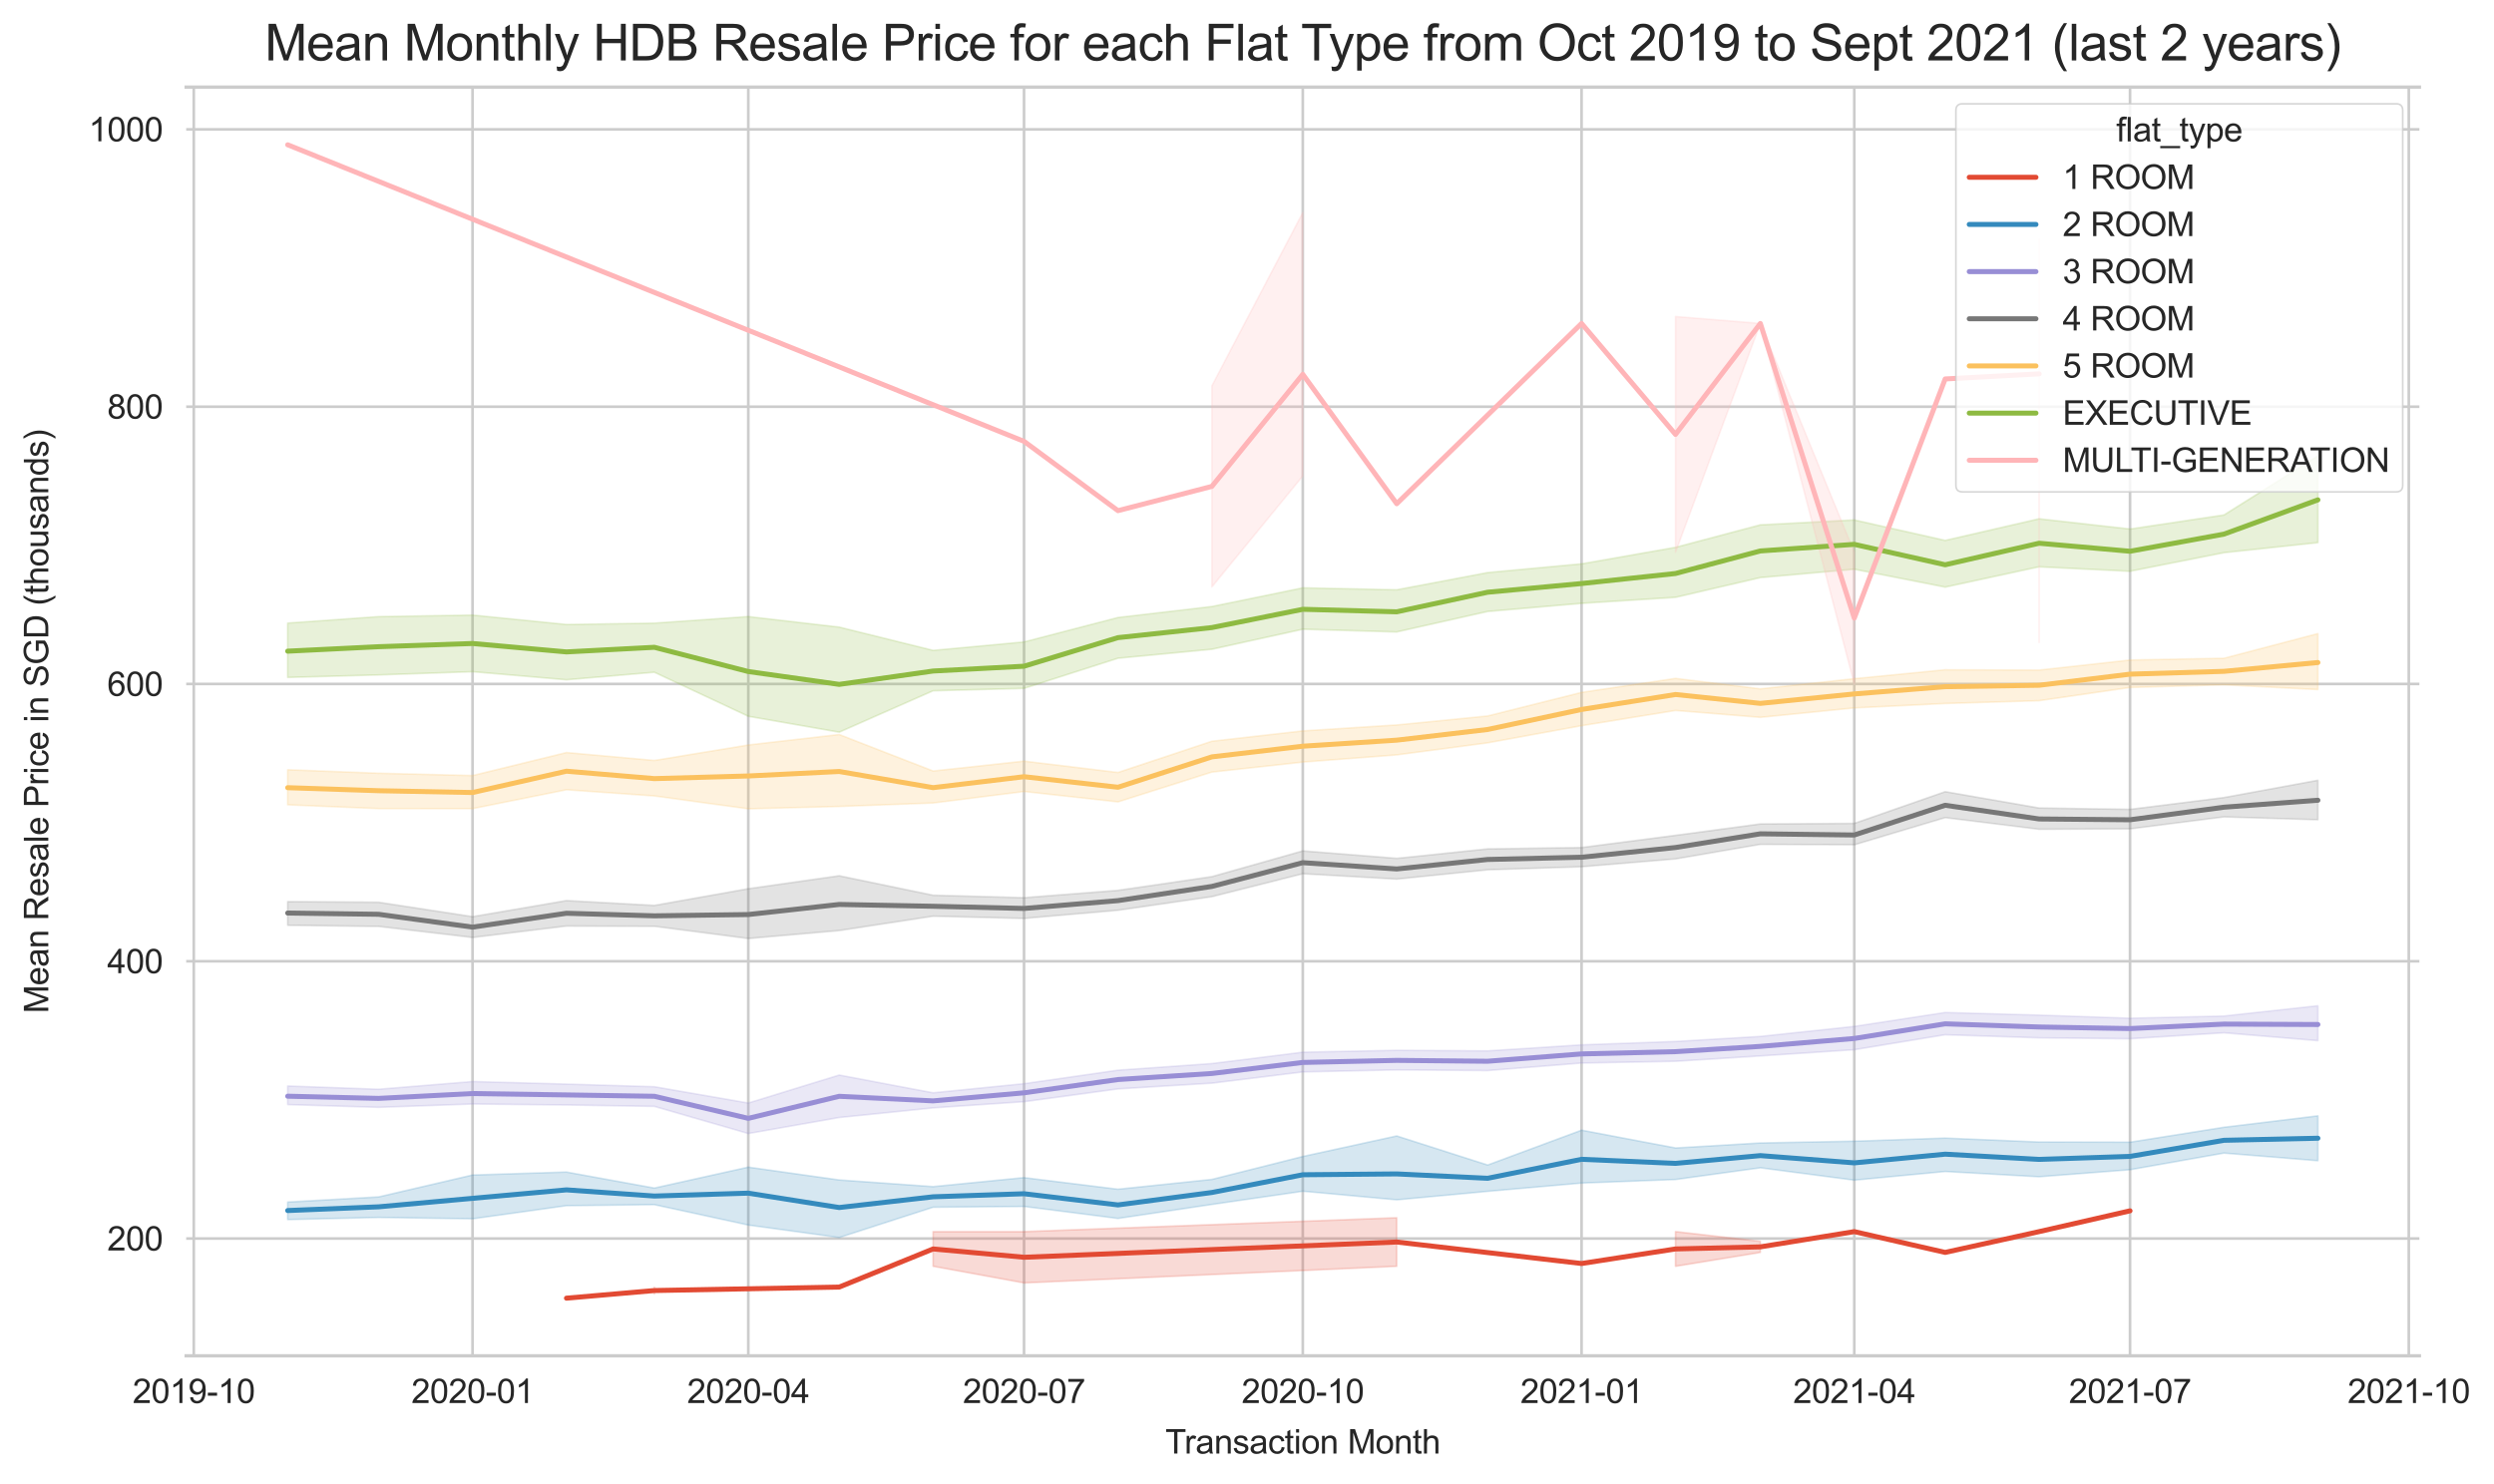 <?xml version="1.0" encoding="utf-8" standalone="no"?>
<!DOCTYPE svg PUBLIC "-//W3C//DTD SVG 1.1//EN"
  "http://www.w3.org/Graphics/SVG/1.1/DTD/svg11.dtd">
<svg height="445.14pt" version="1.1" viewBox="0 0 747.796 445.14" width="747.796pt" xmlns="http://www.w3.org/2000/svg" xmlns:xlink="http://www.w3.org/1999/xlink">
 <defs>
  <style type="text/css">*{stroke-linecap:butt;stroke-linejoin:round;}</style>
 </defs>
 <g id="figure_1">
  <g id="patch_1">
   <path d="M 0 445.14 
L 747.796 445.14 
L 747.796 0 
L 0 0 
z
" style="fill:#ffffff;"/>
  </g>
  <g id="axes_1">
   <g id="patch_2">
    <path d="M 55.828 406.649 
L 725.428 406.649 
L 725.428 26.129 
L 55.828 26.129 
z
" style="fill:#ffffff;"/>
   </g>
   <g id="matplotlib.axis_1">
    <g id="xtick_1">
     <g id="line2d_1">
      <path clip-path="url(#p81cead8839)" d="M 58.099 406.649 
L 58.099 26.129 
" style="fill:none;stroke:#cccccc;stroke-linecap:round;stroke-width:0.8;"/>
     </g>
     <g id="text_1">
      <!-- 2019-10 -->
      <g style="fill:#262626;" transform="translate(39.752 420.807)scale(0.1 -0.1)">
       <defs>
        <path d="M 3222 541 
L 3222 0 
L 194 0 
Q 188 203 259 391 
Q 375 700 629 1000 
Q 884 1300 1366 1694 
Q 2113 2306 2375 2664 
Q 2638 3022 2638 3341 
Q 2638 3675 2398 3904 
Q 2159 4134 1775 4134 
Q 1369 4134 1125 3890 
Q 881 3647 878 3216 
L 300 3275 
Q 359 3922 746 4261 
Q 1134 4600 1788 4600 
Q 2447 4600 2831 4234 
Q 3216 3869 3216 3328 
Q 3216 3053 3103 2787 
Q 2991 2522 2730 2228 
Q 2469 1934 1863 1422 
Q 1356 997 1212 845 
Q 1069 694 975 541 
L 3222 541 
z
" id="ArialMT-32" transform="scale(0.016)"/>
        <path d="M 266 2259 
Q 266 3072 433 3567 
Q 600 4063 929 4331 
Q 1259 4600 1759 4600 
Q 2128 4600 2406 4451 
Q 2684 4303 2865 4023 
Q 3047 3744 3150 3342 
Q 3253 2941 3253 2259 
Q 3253 1453 3087 958 
Q 2922 463 2592 192 
Q 2263 -78 1759 -78 
Q 1097 -78 719 397 
Q 266 969 266 2259 
z
M 844 2259 
Q 844 1131 1108 757 
Q 1372 384 1759 384 
Q 2147 384 2411 759 
Q 2675 1134 2675 2259 
Q 2675 3391 2411 3762 
Q 2147 4134 1753 4134 
Q 1366 4134 1134 3806 
Q 844 3388 844 2259 
z
" id="ArialMT-30" transform="scale(0.016)"/>
        <path d="M 2384 0 
L 1822 0 
L 1822 3584 
Q 1619 3391 1289 3197 
Q 959 3003 697 2906 
L 697 3450 
Q 1169 3672 1522 3987 
Q 1875 4303 2022 4600 
L 2384 4600 
L 2384 0 
z
" id="ArialMT-31" transform="scale(0.016)"/>
        <path d="M 350 1059 
L 891 1109 
Q 959 728 1153 556 
Q 1347 384 1650 384 
Q 1909 384 2104 503 
Q 2300 622 2425 820 
Q 2550 1019 2634 1356 
Q 2719 1694 2719 2044 
Q 2719 2081 2716 2156 
Q 2547 1888 2255 1720 
Q 1963 1553 1622 1553 
Q 1053 1553 659 1965 
Q 266 2378 266 3053 
Q 266 3750 677 4175 
Q 1088 4600 1706 4600 
Q 2153 4600 2523 4359 
Q 2894 4119 3086 3673 
Q 3278 3228 3278 2384 
Q 3278 1506 3087 986 
Q 2897 466 2520 194 
Q 2144 -78 1638 -78 
Q 1100 -78 759 220 
Q 419 519 350 1059 
z
M 2653 3081 
Q 2653 3566 2395 3850 
Q 2138 4134 1775 4134 
Q 1400 4134 1122 3828 
Q 844 3522 844 3034 
Q 844 2597 1108 2323 
Q 1372 2050 1759 2050 
Q 2150 2050 2401 2323 
Q 2653 2597 2653 3081 
z
" id="ArialMT-39" transform="scale(0.016)"/>
        <path d="M 203 1375 
L 203 1941 
L 1931 1941 
L 1931 1375 
L 203 1375 
z
" id="ArialMT-2d" transform="scale(0.016)"/>
       </defs>
       <use xlink:href="#ArialMT-32"/>
       <use x="55.615" xlink:href="#ArialMT-30"/>
       <use x="111.23" xlink:href="#ArialMT-31"/>
       <use x="166.846" xlink:href="#ArialMT-39"/>
       <use x="222.461" xlink:href="#ArialMT-2d"/>
       <use x="255.762" xlink:href="#ArialMT-31"/>
       <use x="311.377" xlink:href="#ArialMT-30"/>
      </g>
     </g>
    </g>
    <g id="xtick_2">
     <g id="line2d_2">
      <path clip-path="url(#p81cead8839)" d="M 141.686 406.649 
L 141.686 26.129 
" style="fill:none;stroke:#cccccc;stroke-linecap:round;stroke-width:0.8;"/>
     </g>
     <g id="text_2">
      <!-- 2020-01 -->
      <g style="fill:#262626;" transform="translate(123.338 420.807)scale(0.1 -0.1)">
       <use xlink:href="#ArialMT-32"/>
       <use x="55.615" xlink:href="#ArialMT-30"/>
       <use x="111.23" xlink:href="#ArialMT-32"/>
       <use x="166.846" xlink:href="#ArialMT-30"/>
       <use x="222.461" xlink:href="#ArialMT-2d"/>
       <use x="255.762" xlink:href="#ArialMT-30"/>
       <use x="311.377" xlink:href="#ArialMT-31"/>
      </g>
     </g>
    </g>
    <g id="xtick_3">
     <g id="line2d_3">
      <path clip-path="url(#p81cead8839)" d="M 224.364 406.649 
L 224.364 26.129 
" style="fill:none;stroke:#cccccc;stroke-linecap:round;stroke-width:0.8;"/>
     </g>
     <g id="text_3">
      <!-- 2020-04 -->
      <g style="fill:#262626;" transform="translate(206.016 420.807)scale(0.1 -0.1)">
       <defs>
        <path d="M 2069 0 
L 2069 1097 
L 81 1097 
L 81 1613 
L 2172 4581 
L 2631 4581 
L 2631 1613 
L 3250 1613 
L 3250 1097 
L 2631 1097 
L 2631 0 
L 2069 0 
z
M 2069 1613 
L 2069 3678 
L 634 1613 
L 2069 1613 
z
" id="ArialMT-34" transform="scale(0.016)"/>
       </defs>
       <use xlink:href="#ArialMT-32"/>
       <use x="55.615" xlink:href="#ArialMT-30"/>
       <use x="111.23" xlink:href="#ArialMT-32"/>
       <use x="166.846" xlink:href="#ArialMT-30"/>
       <use x="222.461" xlink:href="#ArialMT-2d"/>
       <use x="255.762" xlink:href="#ArialMT-30"/>
       <use x="311.377" xlink:href="#ArialMT-34"/>
      </g>
     </g>
    </g>
    <g id="xtick_4">
     <g id="line2d_4">
      <path clip-path="url(#p81cead8839)" d="M 307.042 406.649 
L 307.042 26.129 
" style="fill:none;stroke:#cccccc;stroke-linecap:round;stroke-width:0.8;"/>
     </g>
     <g id="text_4">
      <!-- 2020-07 -->
      <g style="fill:#262626;" transform="translate(288.694 420.807)scale(0.1 -0.1)">
       <defs>
        <path d="M 303 3981 
L 303 4522 
L 3269 4522 
L 3269 4084 
Q 2831 3619 2401 2847 
Q 1972 2075 1738 1259 
Q 1569 684 1522 0 
L 944 0 
Q 953 541 1156 1306 
Q 1359 2072 1739 2783 
Q 2119 3494 2547 3981 
L 303 3981 
z
" id="ArialMT-37" transform="scale(0.016)"/>
       </defs>
       <use xlink:href="#ArialMT-32"/>
       <use x="55.615" xlink:href="#ArialMT-30"/>
       <use x="111.23" xlink:href="#ArialMT-32"/>
       <use x="166.846" xlink:href="#ArialMT-30"/>
       <use x="222.461" xlink:href="#ArialMT-2d"/>
       <use x="255.762" xlink:href="#ArialMT-30"/>
       <use x="311.377" xlink:href="#ArialMT-37"/>
      </g>
     </g>
    </g>
    <g id="xtick_5">
     <g id="line2d_5">
      <path clip-path="url(#p81cead8839)" d="M 390.628 406.649 
L 390.628 26.129 
" style="fill:none;stroke:#cccccc;stroke-linecap:round;stroke-width:0.8;"/>
     </g>
     <g id="text_5">
      <!-- 2020-10 -->
      <g style="fill:#262626;" transform="translate(372.28 420.807)scale(0.1 -0.1)">
       <use xlink:href="#ArialMT-32"/>
       <use x="55.615" xlink:href="#ArialMT-30"/>
       <use x="111.23" xlink:href="#ArialMT-32"/>
       <use x="166.846" xlink:href="#ArialMT-30"/>
       <use x="222.461" xlink:href="#ArialMT-2d"/>
       <use x="255.762" xlink:href="#ArialMT-31"/>
       <use x="311.377" xlink:href="#ArialMT-30"/>
      </g>
     </g>
    </g>
    <g id="xtick_6">
     <g id="line2d_6">
      <path clip-path="url(#p81cead8839)" d="M 474.215 406.649 
L 474.215 26.129 
" style="fill:none;stroke:#cccccc;stroke-linecap:round;stroke-width:0.8;"/>
     </g>
     <g id="text_6">
      <!-- 2021-01 -->
      <g style="fill:#262626;" transform="translate(455.867 420.807)scale(0.1 -0.1)">
       <use xlink:href="#ArialMT-32"/>
       <use x="55.615" xlink:href="#ArialMT-30"/>
       <use x="111.23" xlink:href="#ArialMT-32"/>
       <use x="166.846" xlink:href="#ArialMT-31"/>
       <use x="222.461" xlink:href="#ArialMT-2d"/>
       <use x="255.762" xlink:href="#ArialMT-30"/>
       <use x="311.377" xlink:href="#ArialMT-31"/>
      </g>
     </g>
    </g>
    <g id="xtick_7">
     <g id="line2d_7">
      <path clip-path="url(#p81cead8839)" d="M 555.984 406.649 
L 555.984 26.129 
" style="fill:none;stroke:#cccccc;stroke-linecap:round;stroke-width:0.8;"/>
     </g>
     <g id="text_7">
      <!-- 2021-04 -->
      <g style="fill:#262626;" transform="translate(537.636 420.807)scale(0.1 -0.1)">
       <use xlink:href="#ArialMT-32"/>
       <use x="55.615" xlink:href="#ArialMT-30"/>
       <use x="111.23" xlink:href="#ArialMT-32"/>
       <use x="166.846" xlink:href="#ArialMT-31"/>
       <use x="222.461" xlink:href="#ArialMT-2d"/>
       <use x="255.762" xlink:href="#ArialMT-30"/>
       <use x="311.377" xlink:href="#ArialMT-34"/>
      </g>
     </g>
    </g>
    <g id="xtick_8">
     <g id="line2d_8">
      <path clip-path="url(#p81cead8839)" d="M 638.662 406.649 
L 638.662 26.129 
" style="fill:none;stroke:#cccccc;stroke-linecap:round;stroke-width:0.8;"/>
     </g>
     <g id="text_8">
      <!-- 2021-07 -->
      <g style="fill:#262626;" transform="translate(620.314 420.807)scale(0.1 -0.1)">
       <use xlink:href="#ArialMT-32"/>
       <use x="55.615" xlink:href="#ArialMT-30"/>
       <use x="111.23" xlink:href="#ArialMT-32"/>
       <use x="166.846" xlink:href="#ArialMT-31"/>
       <use x="222.461" xlink:href="#ArialMT-2d"/>
       <use x="255.762" xlink:href="#ArialMT-30"/>
       <use x="311.377" xlink:href="#ArialMT-37"/>
      </g>
     </g>
    </g>
    <g id="xtick_9">
     <g id="line2d_9">
      <path clip-path="url(#p81cead8839)" d="M 722.248 406.649 
L 722.248 26.129 
" style="fill:none;stroke:#cccccc;stroke-linecap:round;stroke-width:0.8;"/>
     </g>
     <g id="text_9">
      <!-- 2021-10 -->
      <g style="fill:#262626;" transform="translate(703.901 420.807)scale(0.1 -0.1)">
       <use xlink:href="#ArialMT-32"/>
       <use x="55.615" xlink:href="#ArialMT-30"/>
       <use x="111.23" xlink:href="#ArialMT-32"/>
       <use x="166.846" xlink:href="#ArialMT-31"/>
       <use x="222.461" xlink:href="#ArialMT-2d"/>
       <use x="255.762" xlink:href="#ArialMT-31"/>
       <use x="311.377" xlink:href="#ArialMT-30"/>
      </g>
     </g>
    </g>
    <g id="text_10">
     <!-- Transaction Month -->
     <g style="fill:#262626;" transform="translate(349.41 435.952)scale(0.1 -0.1)">
      <defs>
       <path d="M 1659 0 
L 1659 4041 
L 150 4041 
L 150 4581 
L 3781 4581 
L 3781 4041 
L 2266 4041 
L 2266 0 
L 1659 0 
z
" id="ArialMT-54" transform="scale(0.016)"/>
       <path d="M 416 0 
L 416 3319 
L 922 3319 
L 922 2816 
Q 1116 3169 1280 3281 
Q 1444 3394 1641 3394 
Q 1925 3394 2219 3213 
L 2025 2691 
Q 1819 2813 1613 2813 
Q 1428 2813 1281 2702 
Q 1134 2591 1072 2394 
Q 978 2094 978 1738 
L 978 0 
L 416 0 
z
" id="ArialMT-72" transform="scale(0.016)"/>
       <path d="M 2588 409 
Q 2275 144 1986 34 
Q 1697 -75 1366 -75 
Q 819 -75 525 192 
Q 231 459 231 875 
Q 231 1119 342 1320 
Q 453 1522 633 1644 
Q 813 1766 1038 1828 
Q 1203 1872 1538 1913 
Q 2219 1994 2541 2106 
Q 2544 2222 2544 2253 
Q 2544 2597 2384 2738 
Q 2169 2928 1744 2928 
Q 1347 2928 1158 2789 
Q 969 2650 878 2297 
L 328 2372 
Q 403 2725 575 2942 
Q 747 3159 1072 3276 
Q 1397 3394 1825 3394 
Q 2250 3394 2515 3294 
Q 2781 3194 2906 3042 
Q 3031 2891 3081 2659 
Q 3109 2516 3109 2141 
L 3109 1391 
Q 3109 606 3145 398 
Q 3181 191 3288 0 
L 2700 0 
Q 2613 175 2588 409 
z
M 2541 1666 
Q 2234 1541 1622 1453 
Q 1275 1403 1131 1340 
Q 988 1278 909 1158 
Q 831 1038 831 891 
Q 831 666 1001 516 
Q 1172 366 1500 366 
Q 1825 366 2078 508 
Q 2331 650 2450 897 
Q 2541 1088 2541 1459 
L 2541 1666 
z
" id="ArialMT-61" transform="scale(0.016)"/>
       <path d="M 422 0 
L 422 3319 
L 928 3319 
L 928 2847 
Q 1294 3394 1984 3394 
Q 2284 3394 2536 3286 
Q 2788 3178 2913 3003 
Q 3038 2828 3088 2588 
Q 3119 2431 3119 2041 
L 3119 0 
L 2556 0 
L 2556 2019 
Q 2556 2363 2490 2533 
Q 2425 2703 2258 2804 
Q 2091 2906 1866 2906 
Q 1506 2906 1245 2678 
Q 984 2450 984 1813 
L 984 0 
L 422 0 
z
" id="ArialMT-6e" transform="scale(0.016)"/>
       <path d="M 197 991 
L 753 1078 
Q 800 744 1014 566 
Q 1228 388 1613 388 
Q 2000 388 2187 545 
Q 2375 703 2375 916 
Q 2375 1106 2209 1216 
Q 2094 1291 1634 1406 
Q 1016 1563 777 1677 
Q 538 1791 414 1992 
Q 291 2194 291 2438 
Q 291 2659 392 2848 
Q 494 3038 669 3163 
Q 800 3259 1026 3326 
Q 1253 3394 1513 3394 
Q 1903 3394 2198 3281 
Q 2494 3169 2634 2976 
Q 2775 2784 2828 2463 
L 2278 2388 
Q 2241 2644 2061 2787 
Q 1881 2931 1553 2931 
Q 1166 2931 1000 2803 
Q 834 2675 834 2503 
Q 834 2394 903 2306 
Q 972 2216 1119 2156 
Q 1203 2125 1616 2013 
Q 2213 1853 2448 1751 
Q 2684 1650 2818 1456 
Q 2953 1263 2953 975 
Q 2953 694 2789 445 
Q 2625 197 2315 61 
Q 2006 -75 1616 -75 
Q 969 -75 630 194 
Q 291 463 197 991 
z
" id="ArialMT-73" transform="scale(0.016)"/>
       <path d="M 2588 1216 
L 3141 1144 
Q 3050 572 2676 248 
Q 2303 -75 1759 -75 
Q 1078 -75 664 370 
Q 250 816 250 1647 
Q 250 2184 428 2587 
Q 606 2991 970 3192 
Q 1334 3394 1763 3394 
Q 2303 3394 2647 3120 
Q 2991 2847 3088 2344 
L 2541 2259 
Q 2463 2594 2264 2762 
Q 2066 2931 1784 2931 
Q 1359 2931 1093 2626 
Q 828 2322 828 1663 
Q 828 994 1084 691 
Q 1341 388 1753 388 
Q 2084 388 2306 591 
Q 2528 794 2588 1216 
z
" id="ArialMT-63" transform="scale(0.016)"/>
       <path d="M 1650 503 
L 1731 6 
Q 1494 -44 1306 -44 
Q 1000 -44 831 53 
Q 663 150 594 308 
Q 525 466 525 972 
L 525 2881 
L 113 2881 
L 113 3319 
L 525 3319 
L 525 4141 
L 1084 4478 
L 1084 3319 
L 1650 3319 
L 1650 2881 
L 1084 2881 
L 1084 941 
Q 1084 700 1114 631 
Q 1144 563 1211 522 
Q 1278 481 1403 481 
Q 1497 481 1650 503 
z
" id="ArialMT-74" transform="scale(0.016)"/>
       <path d="M 425 3934 
L 425 4581 
L 988 4581 
L 988 3934 
L 425 3934 
z
M 425 0 
L 425 3319 
L 988 3319 
L 988 0 
L 425 0 
z
" id="ArialMT-69" transform="scale(0.016)"/>
       <path d="M 213 1659 
Q 213 2581 725 3025 
Q 1153 3394 1769 3394 
Q 2453 3394 2887 2945 
Q 3322 2497 3322 1706 
Q 3322 1066 3130 698 
Q 2938 331 2570 128 
Q 2203 -75 1769 -75 
Q 1072 -75 642 372 
Q 213 819 213 1659 
z
M 791 1659 
Q 791 1022 1069 705 
Q 1347 388 1769 388 
Q 2188 388 2466 706 
Q 2744 1025 2744 1678 
Q 2744 2294 2464 2611 
Q 2184 2928 1769 2928 
Q 1347 2928 1069 2612 
Q 791 2297 791 1659 
z
" id="ArialMT-6f" transform="scale(0.016)"/>
       <path id="ArialMT-20" transform="scale(0.016)"/>
       <path d="M 475 0 
L 475 4581 
L 1388 4581 
L 2472 1338 
Q 2622 884 2691 659 
Q 2769 909 2934 1394 
L 4031 4581 
L 4847 4581 
L 4847 0 
L 4263 0 
L 4263 3834 
L 2931 0 
L 2384 0 
L 1059 3900 
L 1059 0 
L 475 0 
z
" id="ArialMT-4d" transform="scale(0.016)"/>
       <path d="M 422 0 
L 422 4581 
L 984 4581 
L 984 2938 
Q 1378 3394 1978 3394 
Q 2347 3394 2619 3248 
Q 2891 3103 3008 2847 
Q 3125 2591 3125 2103 
L 3125 0 
L 2563 0 
L 2563 2103 
Q 2563 2525 2380 2717 
Q 2197 2909 1863 2909 
Q 1613 2909 1392 2779 
Q 1172 2650 1078 2428 
Q 984 2206 984 1816 
L 984 0 
L 422 0 
z
" id="ArialMT-68" transform="scale(0.016)"/>
      </defs>
      <use xlink:href="#ArialMT-54"/>
      <use x="57.334" xlink:href="#ArialMT-72"/>
      <use x="90.635" xlink:href="#ArialMT-61"/>
      <use x="146.25" xlink:href="#ArialMT-6e"/>
      <use x="201.865" xlink:href="#ArialMT-73"/>
      <use x="251.865" xlink:href="#ArialMT-61"/>
      <use x="307.48" xlink:href="#ArialMT-63"/>
      <use x="357.48" xlink:href="#ArialMT-74"/>
      <use x="385.264" xlink:href="#ArialMT-69"/>
      <use x="407.48" xlink:href="#ArialMT-6f"/>
      <use x="463.096" xlink:href="#ArialMT-6e"/>
      <use x="518.711" xlink:href="#ArialMT-20"/>
      <use x="546.494" xlink:href="#ArialMT-4d"/>
      <use x="629.795" xlink:href="#ArialMT-6f"/>
      <use x="685.41" xlink:href="#ArialMT-6e"/>
      <use x="741.025" xlink:href="#ArialMT-74"/>
      <use x="768.809" xlink:href="#ArialMT-68"/>
     </g>
    </g>
   </g>
   <g id="matplotlib.axis_2">
    <g id="ytick_1">
     <g id="line2d_10">
      <path clip-path="url(#p81cead8839)" d="M 55.828 371.472 
L 725.428 371.472 
" style="fill:none;stroke:#cccccc;stroke-linecap:round;stroke-width:0.8;"/>
     </g>
     <g id="text_11">
      <!-- 200 -->
      <g style="fill:#262626;" transform="translate(32.145 375.051)scale(0.1 -0.1)">
       <use xlink:href="#ArialMT-32"/>
       <use x="55.615" xlink:href="#ArialMT-30"/>
       <use x="111.23" xlink:href="#ArialMT-30"/>
      </g>
     </g>
    </g>
    <g id="ytick_2">
     <g id="line2d_11">
      <path clip-path="url(#p81cead8839)" d="M 55.828 288.305 
L 725.428 288.305 
" style="fill:none;stroke:#cccccc;stroke-linecap:round;stroke-width:0.8;"/>
     </g>
     <g id="text_12">
      <!-- 400 -->
      <g style="fill:#262626;" transform="translate(32.145 291.884)scale(0.1 -0.1)">
       <use xlink:href="#ArialMT-34"/>
       <use x="55.615" xlink:href="#ArialMT-30"/>
       <use x="111.23" xlink:href="#ArialMT-30"/>
      </g>
     </g>
    </g>
    <g id="ytick_3">
     <g id="line2d_12">
      <path clip-path="url(#p81cead8839)" d="M 55.828 205.138 
L 725.428 205.138 
" style="fill:none;stroke:#cccccc;stroke-linecap:round;stroke-width:0.8;"/>
     </g>
     <g id="text_13">
      <!-- 600 -->
      <g style="fill:#262626;" transform="translate(32.145 208.717)scale(0.1 -0.1)">
       <defs>
        <path d="M 3184 3459 
L 2625 3416 
Q 2550 3747 2413 3897 
Q 2184 4138 1850 4138 
Q 1581 4138 1378 3988 
Q 1113 3794 959 3422 
Q 806 3050 800 2363 
Q 1003 2672 1297 2822 
Q 1591 2972 1913 2972 
Q 2475 2972 2870 2558 
Q 3266 2144 3266 1488 
Q 3266 1056 3080 686 
Q 2894 316 2569 119 
Q 2244 -78 1831 -78 
Q 1128 -78 684 439 
Q 241 956 241 2144 
Q 241 3472 731 4075 
Q 1159 4600 1884 4600 
Q 2425 4600 2770 4297 
Q 3116 3994 3184 3459 
z
M 888 1484 
Q 888 1194 1011 928 
Q 1134 663 1356 523 
Q 1578 384 1822 384 
Q 2178 384 2434 671 
Q 2691 959 2691 1453 
Q 2691 1928 2437 2201 
Q 2184 2475 1800 2475 
Q 1419 2475 1153 2201 
Q 888 1928 888 1484 
z
" id="ArialMT-36" transform="scale(0.016)"/>
       </defs>
       <use xlink:href="#ArialMT-36"/>
       <use x="55.615" xlink:href="#ArialMT-30"/>
       <use x="111.23" xlink:href="#ArialMT-30"/>
      </g>
     </g>
    </g>
    <g id="ytick_4">
     <g id="line2d_13">
      <path clip-path="url(#p81cead8839)" d="M 55.828 121.971 
L 725.428 121.971 
" style="fill:none;stroke:#cccccc;stroke-linecap:round;stroke-width:0.8;"/>
     </g>
     <g id="text_14">
      <!-- 800 -->
      <g style="fill:#262626;" transform="translate(32.145 125.55)scale(0.1 -0.1)">
       <defs>
        <path d="M 1131 2484 
Q 781 2613 612 2850 
Q 444 3088 444 3419 
Q 444 3919 803 4259 
Q 1163 4600 1759 4600 
Q 2359 4600 2725 4251 
Q 3091 3903 3091 3403 
Q 3091 3084 2923 2848 
Q 2756 2613 2416 2484 
Q 2838 2347 3058 2040 
Q 3278 1734 3278 1309 
Q 3278 722 2862 322 
Q 2447 -78 1769 -78 
Q 1091 -78 675 323 
Q 259 725 259 1325 
Q 259 1772 486 2073 
Q 713 2375 1131 2484 
z
M 1019 3438 
Q 1019 3113 1228 2906 
Q 1438 2700 1772 2700 
Q 2097 2700 2305 2904 
Q 2513 3109 2513 3406 
Q 2513 3716 2298 3927 
Q 2084 4138 1766 4138 
Q 1444 4138 1231 3931 
Q 1019 3725 1019 3438 
z
M 838 1322 
Q 838 1081 952 856 
Q 1066 631 1291 507 
Q 1516 384 1775 384 
Q 2178 384 2440 643 
Q 2703 903 2703 1303 
Q 2703 1709 2433 1975 
Q 2163 2241 1756 2241 
Q 1359 2241 1098 1978 
Q 838 1716 838 1322 
z
" id="ArialMT-38" transform="scale(0.016)"/>
       </defs>
       <use xlink:href="#ArialMT-38"/>
       <use x="55.615" xlink:href="#ArialMT-30"/>
       <use x="111.23" xlink:href="#ArialMT-30"/>
      </g>
     </g>
    </g>
    <g id="ytick_5">
     <g id="line2d_14">
      <path clip-path="url(#p81cead8839)" d="M 55.828 38.805 
L 725.428 38.805 
" style="fill:none;stroke:#cccccc;stroke-linecap:round;stroke-width:0.8;"/>
     </g>
     <g id="text_15">
      <!-- 1000 -->
      <g style="fill:#262626;" transform="translate(26.584 42.383)scale(0.1 -0.1)">
       <use xlink:href="#ArialMT-31"/>
       <use x="55.615" xlink:href="#ArialMT-30"/>
       <use x="111.23" xlink:href="#ArialMT-30"/>
       <use x="166.846" xlink:href="#ArialMT-30"/>
      </g>
     </g>
    </g>
    <g id="text_16">
     <!-- Mean Resale Price in SGD (thousands) -->
     <g style="fill:#262626;" transform="translate(14.48 303.923)rotate(-90)scale(0.1 -0.1)">
      <defs>
       <path d="M 2694 1069 
L 3275 997 
Q 3138 488 2766 206 
Q 2394 -75 1816 -75 
Q 1088 -75 661 373 
Q 234 822 234 1631 
Q 234 2469 665 2931 
Q 1097 3394 1784 3394 
Q 2450 3394 2872 2941 
Q 3294 2488 3294 1666 
Q 3294 1616 3291 1516 
L 816 1516 
Q 847 969 1125 678 
Q 1403 388 1819 388 
Q 2128 388 2347 550 
Q 2566 713 2694 1069 
z
M 847 1978 
L 2700 1978 
Q 2663 2397 2488 2606 
Q 2219 2931 1791 2931 
Q 1403 2931 1139 2672 
Q 875 2413 847 1978 
z
" id="ArialMT-65" transform="scale(0.016)"/>
       <path d="M 503 0 
L 503 4581 
L 2534 4581 
Q 3147 4581 3465 4457 
Q 3784 4334 3975 4021 
Q 4166 3709 4166 3331 
Q 4166 2844 3850 2509 
Q 3534 2175 2875 2084 
Q 3116 1969 3241 1856 
Q 3506 1613 3744 1247 
L 4541 0 
L 3778 0 
L 3172 953 
Q 2906 1366 2734 1584 
Q 2563 1803 2427 1890 
Q 2291 1978 2150 2013 
Q 2047 2034 1813 2034 
L 1109 2034 
L 1109 0 
L 503 0 
z
M 1109 2559 
L 2413 2559 
Q 2828 2559 3062 2645 
Q 3297 2731 3419 2920 
Q 3541 3109 3541 3331 
Q 3541 3656 3305 3865 
Q 3069 4075 2559 4075 
L 1109 4075 
L 1109 2559 
z
" id="ArialMT-52" transform="scale(0.016)"/>
       <path d="M 409 0 
L 409 4581 
L 972 4581 
L 972 0 
L 409 0 
z
" id="ArialMT-6c" transform="scale(0.016)"/>
       <path d="M 494 0 
L 494 4581 
L 2222 4581 
Q 2678 4581 2919 4538 
Q 3256 4481 3484 4323 
Q 3713 4166 3852 3881 
Q 3991 3597 3991 3256 
Q 3991 2672 3619 2267 
Q 3247 1863 2275 1863 
L 1100 1863 
L 1100 0 
L 494 0 
z
M 1100 2403 
L 2284 2403 
Q 2872 2403 3119 2622 
Q 3366 2841 3366 3238 
Q 3366 3525 3220 3729 
Q 3075 3934 2838 4000 
Q 2684 4041 2272 4041 
L 1100 4041 
L 1100 2403 
z
" id="ArialMT-50" transform="scale(0.016)"/>
       <path d="M 288 1472 
L 859 1522 
Q 900 1178 1048 958 
Q 1197 738 1509 602 
Q 1822 466 2213 466 
Q 2559 466 2825 569 
Q 3091 672 3220 851 
Q 3350 1031 3350 1244 
Q 3350 1459 3225 1620 
Q 3100 1781 2813 1891 
Q 2628 1963 1997 2114 
Q 1366 2266 1113 2400 
Q 784 2572 623 2826 
Q 463 3081 463 3397 
Q 463 3744 659 4045 
Q 856 4347 1234 4503 
Q 1613 4659 2075 4659 
Q 2584 4659 2973 4495 
Q 3363 4331 3572 4012 
Q 3781 3694 3797 3291 
L 3216 3247 
Q 3169 3681 2898 3903 
Q 2628 4125 2100 4125 
Q 1550 4125 1298 3923 
Q 1047 3722 1047 3438 
Q 1047 3191 1225 3031 
Q 1400 2872 2139 2705 
Q 2878 2538 3153 2413 
Q 3553 2228 3743 1945 
Q 3934 1663 3934 1294 
Q 3934 928 3725 604 
Q 3516 281 3123 101 
Q 2731 -78 2241 -78 
Q 1619 -78 1198 103 
Q 778 284 539 648 
Q 300 1013 288 1472 
z
" id="ArialMT-53" transform="scale(0.016)"/>
       <path d="M 2638 1797 
L 2638 2334 
L 4578 2338 
L 4578 638 
Q 4131 281 3656 101 
Q 3181 -78 2681 -78 
Q 2006 -78 1454 211 
Q 903 500 622 1047 
Q 341 1594 341 2269 
Q 341 2938 620 3517 
Q 900 4097 1425 4378 
Q 1950 4659 2634 4659 
Q 3131 4659 3532 4498 
Q 3934 4338 4162 4050 
Q 4391 3763 4509 3300 
L 3963 3150 
Q 3859 3500 3706 3700 
Q 3553 3900 3268 4020 
Q 2984 4141 2638 4141 
Q 2222 4141 1919 4014 
Q 1616 3888 1430 3681 
Q 1244 3475 1141 3228 
Q 966 2803 966 2306 
Q 966 1694 1177 1281 
Q 1388 869 1791 669 
Q 2194 469 2647 469 
Q 3041 469 3416 620 
Q 3791 772 3984 944 
L 3984 1797 
L 2638 1797 
z
" id="ArialMT-47" transform="scale(0.016)"/>
       <path d="M 494 0 
L 494 4581 
L 2072 4581 
Q 2606 4581 2888 4516 
Q 3281 4425 3559 4188 
Q 3922 3881 4101 3404 
Q 4281 2928 4281 2316 
Q 4281 1794 4159 1391 
Q 4038 988 3847 723 
Q 3656 459 3429 307 
Q 3203 156 2883 78 
Q 2563 0 2147 0 
L 494 0 
z
M 1100 541 
L 2078 541 
Q 2531 541 2789 625 
Q 3047 709 3200 863 
Q 3416 1078 3536 1442 
Q 3656 1806 3656 2325 
Q 3656 3044 3420 3430 
Q 3184 3816 2847 3947 
Q 2603 4041 2063 4041 
L 1100 4041 
L 1100 541 
z
" id="ArialMT-44" transform="scale(0.016)"/>
       <path d="M 1497 -1347 
Q 1031 -759 709 28 
Q 388 816 388 1659 
Q 388 2403 628 3084 
Q 909 3875 1497 4659 
L 1900 4659 
Q 1522 4009 1400 3731 
Q 1209 3300 1100 2831 
Q 966 2247 966 1656 
Q 966 153 1900 -1347 
L 1497 -1347 
z
" id="ArialMT-28" transform="scale(0.016)"/>
       <path d="M 2597 0 
L 2597 488 
Q 2209 -75 1544 -75 
Q 1250 -75 995 37 
Q 741 150 617 320 
Q 494 491 444 738 
Q 409 903 409 1263 
L 409 3319 
L 972 3319 
L 972 1478 
Q 972 1038 1006 884 
Q 1059 663 1231 536 
Q 1403 409 1656 409 
Q 1909 409 2131 539 
Q 2353 669 2445 892 
Q 2538 1116 2538 1541 
L 2538 3319 
L 3100 3319 
L 3100 0 
L 2597 0 
z
" id="ArialMT-75" transform="scale(0.016)"/>
       <path d="M 2575 0 
L 2575 419 
Q 2259 -75 1647 -75 
Q 1250 -75 917 144 
Q 584 363 401 755 
Q 219 1147 219 1656 
Q 219 2153 384 2558 
Q 550 2963 881 3178 
Q 1213 3394 1622 3394 
Q 1922 3394 2156 3267 
Q 2391 3141 2538 2938 
L 2538 4581 
L 3097 4581 
L 3097 0 
L 2575 0 
z
M 797 1656 
Q 797 1019 1065 703 
Q 1334 388 1700 388 
Q 2069 388 2326 689 
Q 2584 991 2584 1609 
Q 2584 2291 2321 2609 
Q 2059 2928 1675 2928 
Q 1300 2928 1048 2622 
Q 797 2316 797 1656 
z
" id="ArialMT-64" transform="scale(0.016)"/>
       <path d="M 791 -1347 
L 388 -1347 
Q 1322 153 1322 1656 
Q 1322 2244 1188 2822 
Q 1081 3291 891 3722 
Q 769 4003 388 4659 
L 791 4659 
Q 1378 3875 1659 3084 
Q 1900 2403 1900 1659 
Q 1900 816 1576 28 
Q 1253 -759 791 -1347 
z
" id="ArialMT-29" transform="scale(0.016)"/>
      </defs>
      <use xlink:href="#ArialMT-4d"/>
      <use x="83.301" xlink:href="#ArialMT-65"/>
      <use x="138.916" xlink:href="#ArialMT-61"/>
      <use x="194.531" xlink:href="#ArialMT-6e"/>
      <use x="250.146" xlink:href="#ArialMT-20"/>
      <use x="277.93" xlink:href="#ArialMT-52"/>
      <use x="350.146" xlink:href="#ArialMT-65"/>
      <use x="405.762" xlink:href="#ArialMT-73"/>
      <use x="455.762" xlink:href="#ArialMT-61"/>
      <use x="511.377" xlink:href="#ArialMT-6c"/>
      <use x="533.594" xlink:href="#ArialMT-65"/>
      <use x="589.209" xlink:href="#ArialMT-20"/>
      <use x="616.992" xlink:href="#ArialMT-50"/>
      <use x="683.691" xlink:href="#ArialMT-72"/>
      <use x="716.992" xlink:href="#ArialMT-69"/>
      <use x="739.209" xlink:href="#ArialMT-63"/>
      <use x="789.209" xlink:href="#ArialMT-65"/>
      <use x="844.824" xlink:href="#ArialMT-20"/>
      <use x="872.607" xlink:href="#ArialMT-69"/>
      <use x="894.824" xlink:href="#ArialMT-6e"/>
      <use x="950.439" xlink:href="#ArialMT-20"/>
      <use x="978.223" xlink:href="#ArialMT-53"/>
      <use x="1044.922" xlink:href="#ArialMT-47"/>
      <use x="1122.705" xlink:href="#ArialMT-44"/>
      <use x="1194.922" xlink:href="#ArialMT-20"/>
      <use x="1222.705" xlink:href="#ArialMT-28"/>
      <use x="1256.006" xlink:href="#ArialMT-74"/>
      <use x="1283.789" xlink:href="#ArialMT-68"/>
      <use x="1339.404" xlink:href="#ArialMT-6f"/>
      <use x="1395.02" xlink:href="#ArialMT-75"/>
      <use x="1450.635" xlink:href="#ArialMT-73"/>
      <use x="1500.635" xlink:href="#ArialMT-61"/>
      <use x="1556.25" xlink:href="#ArialMT-6e"/>
      <use x="1611.865" xlink:href="#ArialMT-64"/>
      <use x="1667.48" xlink:href="#ArialMT-73"/>
      <use x="1717.48" xlink:href="#ArialMT-29"/>
     </g>
    </g>
   </g>
   <g id="PolyCollection_1">
    <path clip-path="url(#p81cead8839)" d="M 196.199 386.026 
L 196.199 388.105 
L 196.199 386.026 
L 196.199 386.026 
z
" style="fill:#e24a33;fill-opacity:0.2;stroke:#e24a33;stroke-opacity:0.2;stroke-width:0.5;"/>
    <path clip-path="url(#p81cead8839)" d="M 279.785 369.393 
L 279.785 379.788 
L 307.042 384.778 
L 418.793 379.788 
L 418.793 365.234 
L 418.793 365.234 
L 307.042 369.393 
L 279.785 369.393 
z
" style="fill:#e24a33;fill-opacity:0.2;stroke:#e24a33;stroke-opacity:0.2;stroke-width:0.5;"/>
    <path clip-path="url(#p81cead8839)" d="M 502.38 369.393 
L 502.38 379.788 
L 527.819 375.63 
L 527.819 372.303 
L 527.819 372.303 
L 502.38 369.393 
z
" style="fill:#e24a33;fill-opacity:0.2;stroke:#e24a33;stroke-opacity:0.2;stroke-width:0.5;"/>
   </g>
   <g id="PolyCollection_2">
    <defs>
     <path d="M 86.264 -84.606 
L 86.264 -79.362 
L 113.521 -80.006 
L 141.686 -79.597 
L 169.851 -83.532 
L 196.199 -83.839 
L 224.364 -77.722 
L 251.62 -73.977 
L 279.785 -83.069 
L 307.042 -83.302 
L 335.207 -79.705 
L 363.372 -83.898 
L 390.628 -87.867 
L 418.793 -85.289 
L 446.05 -87.833 
L 474.215 -90.312 
L 502.38 -91.379 
L 527.819 -94.89 
L 555.984 -91.185 
L 583.24 -93.786 
L 611.405 -92.205 
L 638.662 -94.312 
L 666.827 -99.3 
L 694.992 -97.014 
L 694.992 -110.47 
L 694.992 -110.47 
L 666.827 -107.039 
L 638.662 -102.56 
L 611.405 -102.616 
L 583.24 -103.79 
L 555.984 -102.86 
L 527.819 -102.331 
L 502.38 -100.831 
L 474.215 -106.169 
L 446.05 -95.721 
L 418.793 -104.437 
L 390.628 -98.279 
L 363.372 -91.402 
L 335.207 -88.462 
L 307.042 -91.941 
L 279.785 -89.241 
L 251.62 -91.238 
L 224.364 -95.083 
L 196.199 -88.814 
L 169.851 -93.61 
L 141.686 -92.724 
L 113.521 -86.155 
L 86.264 -84.606 
z
" id="m5272418703" style="stroke:#348abd;stroke-opacity:0.2;stroke-width:0.5;"/>
    </defs>
    <g clip-path="url(#p81cead8839)">
     <use style="fill:#348abd;fill-opacity:0.2;stroke:#348abd;stroke-opacity:0.2;stroke-width:0.5;" x="0" xlink:href="#m5272418703" y="445.14"/>
    </g>
   </g>
   <g id="PolyCollection_3">
    <defs>
     <path d="M 86.264 -119.419 
L 86.264 -113.842 
L 113.521 -113.018 
L 141.686 -114.017 
L 169.851 -113.722 
L 196.199 -113.302 
L 224.364 -105.163 
L 251.62 -109.974 
L 279.785 -112.86 
L 307.042 -114.711 
L 335.207 -118.54 
L 363.372 -120.264 
L 390.628 -123.645 
L 418.793 -124.254 
L 446.05 -124.053 
L 474.215 -126.305 
L 502.38 -126.835 
L 527.819 -128.441 
L 555.984 -130.301 
L 583.24 -134.79 
L 611.405 -133.868 
L 638.662 -133.592 
L 666.827 -135.376 
L 694.992 -133.018 
L 694.992 -143.481 
L 694.992 -143.481 
L 666.827 -140.398 
L 638.662 -139.745 
L 611.405 -140.676 
L 583.24 -141.46 
L 555.984 -137.293 
L 527.819 -134.283 
L 502.38 -132.768 
L 474.215 -131.757 
L 446.05 -129.947 
L 418.793 -130.121 
L 390.628 -129.558 
L 363.372 -126.145 
L 335.207 -124.156 
L 307.042 -120.114 
L 279.785 -117.376 
L 251.62 -122.7 
L 224.364 -114.309 
L 196.199 -119.198 
L 169.851 -119.987 
L 141.686 -120.754 
L 113.521 -118.441 
L 86.264 -119.419 
z
" id="m11bd0b0d8b" style="stroke:#988ed5;stroke-opacity:0.2;stroke-width:0.5;"/>
    </defs>
    <g clip-path="url(#p81cead8839)">
     <use style="fill:#988ed5;fill-opacity:0.2;stroke:#988ed5;stroke-opacity:0.2;stroke-width:0.5;" x="0" xlink:href="#m11bd0b0d8b" y="445.14"/>
    </g>
   </g>
   <g id="PolyCollection_4">
    <defs>
     <path d="M 86.264 -174.72 
L 86.264 -167.627 
L 113.521 -167.287 
L 141.686 -163.968 
L 169.851 -167.406 
L 196.199 -167.323 
L 224.364 -163.656 
L 251.62 -166.05 
L 279.785 -170.358 
L 307.042 -169.682 
L 335.207 -172.135 
L 363.372 -176.205 
L 390.628 -183.087 
L 418.793 -181.483 
L 446.05 -184.271 
L 474.215 -185.185 
L 502.38 -187.536 
L 527.819 -191.904 
L 555.984 -191.772 
L 583.24 -199.917 
L 611.405 -196.431 
L 638.662 -196.553 
L 666.827 -200.137 
L 694.992 -199.282 
L 694.992 -211.113 
L 694.992 -211.113 
L 666.827 -205.93 
L 638.662 -202.391 
L 611.405 -202.793 
L 583.24 -207.695 
L 555.984 -198.182 
L 527.819 -198.019 
L 502.38 -194.6 
L 474.215 -190.941 
L 446.05 -190.529 
L 418.793 -187.694 
L 390.628 -189.932 
L 363.372 -182.21 
L 335.207 -178.097 
L 307.042 -175.894 
L 279.785 -176.634 
L 251.62 -182.467 
L 224.364 -178.591 
L 196.199 -173.574 
L 169.851 -175.024 
L 141.686 -170.208 
L 113.521 -174.526 
L 86.264 -174.72 
z
" id="mdbf778a161" style="stroke:#777777;stroke-opacity:0.2;stroke-width:0.5;"/>
    </defs>
    <g clip-path="url(#p81cead8839)">
     <use style="fill:#777777;fill-opacity:0.2;stroke:#777777;stroke-opacity:0.2;stroke-width:0.5;" x="0" xlink:href="#mdbf778a161" y="445.14"/>
    </g>
   </g>
   <g id="PolyCollection_5">
    <defs>
     <path d="M 86.264 -214.274 
L 86.264 -203.759 
L 113.521 -202.632 
L 141.686 -202.616 
L 169.851 -208.275 
L 196.199 -206.418 
L 224.364 -202.56 
L 251.62 -203.268 
L 279.785 -204.308 
L 307.042 -207.753 
L 335.207 -204.634 
L 363.372 -213.567 
L 390.628 -216.576 
L 418.793 -218.729 
L 446.05 -222.339 
L 474.215 -227.483 
L 502.38 -232.056 
L 527.819 -229.99 
L 555.984 -232.817 
L 583.24 -234.145 
L 611.405 -234.981 
L 638.662 -238.942 
L 666.827 -239.75 
L 694.992 -238.322 
L 694.992 -255.107 
L 694.992 -255.107 
L 666.827 -247.708 
L 638.662 -247.179 
L 611.405 -244.155 
L 583.24 -244.254 
L 555.984 -241.586 
L 527.819 -238.534 
L 502.38 -241.668 
L 474.215 -237.472 
L 446.05 -230.4 
L 418.793 -227.706 
L 390.628 -225.921 
L 363.372 -222.82 
L 335.207 -213.451 
L 307.042 -216.857 
L 279.785 -213.895 
L 251.62 -224.833 
L 224.364 -221.698 
L 196.199 -217.054 
L 169.851 -219.427 
L 141.686 -212.526 
L 113.521 -213.224 
L 86.264 -214.274 
z
" id="m1546568071" style="stroke:#fbc15e;stroke-opacity:0.2;stroke-width:0.5;"/>
    </defs>
    <g clip-path="url(#p81cead8839)">
     <use style="fill:#fbc15e;fill-opacity:0.2;stroke:#fbc15e;stroke-opacity:0.2;stroke-width:0.5;" x="0" xlink:href="#m1546568071" y="445.14"/>
    </g>
   </g>
   <g id="PolyCollection_6">
    <defs>
     <path d="M 86.264 -258.255 
L 86.264 -241.957 
L 113.521 -242.714 
L 141.686 -243.682 
L 169.851 -241.258 
L 196.199 -243.512 
L 224.364 -230.306 
L 251.62 -225.538 
L 279.785 -237.963 
L 307.042 -238.676 
L 335.207 -247.716 
L 363.372 -250.406 
L 390.628 -256.41 
L 418.793 -255.599 
L 446.05 -261.735 
L 474.215 -264.18 
L 502.38 -265.98 
L 527.819 -271.904 
L 555.984 -274.409 
L 583.24 -269.047 
L 611.405 -275.137 
L 638.662 -273.8 
L 666.827 -279.381 
L 694.992 -282.398 
L 694.992 -308.4 
L 694.992 -308.4 
L 666.827 -290.684 
L 638.662 -286.468 
L 611.405 -289.541 
L 583.24 -283.054 
L 555.984 -289.194 
L 527.819 -287.723 
L 502.38 -280.976 
L 474.215 -276.023 
L 446.05 -273.406 
L 418.793 -268.239 
L 390.628 -268.822 
L 363.372 -263.222 
L 335.207 -259.925 
L 307.042 -252.6 
L 279.785 -250.069 
L 251.62 -257.051 
L 224.364 -260.208 
L 196.199 -258.239 
L 169.851 -257.831 
L 141.686 -260.657 
L 113.521 -260.19 
L 86.264 -258.255 
z
" id="m2253b0be7a" style="stroke:#8eba42;stroke-opacity:0.2;stroke-width:0.5;"/>
    </defs>
    <g clip-path="url(#p81cead8839)">
     <use style="fill:#8eba42;fill-opacity:0.2;stroke:#8eba42;stroke-opacity:0.2;stroke-width:0.5;" x="0" xlink:href="#m2253b0be7a" y="445.14"/>
    </g>
   </g>
   <g id="PolyCollection_7">
    <path clip-path="url(#p81cead8839)" d="M 363.372 115.734 
L 363.372 176.03 
L 390.628 142.763 
L 390.628 63.755 
L 390.628 63.755 
L 363.372 115.734 
z
" style="fill:#ffb5b8;fill-opacity:0.2;stroke:#ffb5b8;stroke-opacity:0.2;stroke-width:0.5;"/>
    <path clip-path="url(#p81cead8839)" d="M 502.38 94.942 
L 502.38 165.634 
L 527.819 97.021 
L 555.984 205.138 
L 555.984 165.634 
L 555.984 165.634 
L 527.819 97.021 
L 502.38 94.942 
z
" style="fill:#ffb5b8;fill-opacity:0.2;stroke:#ffb5b8;stroke-opacity:0.2;stroke-width:0.5;"/>
    <path clip-path="url(#p81cead8839)" d="M 611.405 71.655 
L 611.405 192.663 
L 611.405 71.655 
L 611.405 71.655 
z
" style="fill:#ffb5b8;fill-opacity:0.2;stroke:#ffb5b8;stroke-opacity:0.2;stroke-width:0.5;"/>
   </g>
   <g id="line2d_15">
    <path clip-path="url(#p81cead8839)" d="M 169.851 389.353 
L 196.199 387.065 
L 251.62 386.026 
L 279.785 374.59 
L 307.042 377.085 
L 418.793 372.511 
L 474.215 378.957 
L 502.38 374.59 
L 527.819 373.967 
L 555.984 369.393 
L 583.24 375.63 
L 611.405 369.393 
L 638.662 363.155 
" style="fill:none;stroke:#e24a33;stroke-linecap:round;stroke-width:1.5;"/>
   </g>
   <g id="line2d_16">
    <path clip-path="url(#p81cead8839)" d="M 86.264 363.07 
L 113.521 361.955 
L 141.686 359.409 
L 169.851 356.868 
L 196.199 358.723 
L 224.364 357.853 
L 251.62 362.167 
L 279.785 358.947 
L 307.042 358.031 
L 335.207 361.387 
L 363.372 357.656 
L 390.628 352.337 
L 418.793 352.086 
L 446.05 353.397 
L 474.215 347.703 
L 502.38 348.925 
L 527.819 346.596 
L 555.984 348.774 
L 583.24 346.164 
L 611.405 347.732 
L 638.662 346.832 
L 666.827 342.007 
L 694.992 341.383 
" style="fill:none;stroke:#348abd;stroke-linecap:round;stroke-width:1.5;"/>
   </g>
   <g id="line2d_17">
    <path clip-path="url(#p81cead8839)" d="M 86.264 328.778 
L 113.521 329.437 
L 141.686 327.984 
L 169.851 328.395 
L 196.199 328.803 
L 224.364 335.42 
L 251.62 328.81 
L 279.785 330.182 
L 307.042 327.767 
L 335.207 323.779 
L 363.372 321.961 
L 390.628 318.654 
L 418.793 318.033 
L 446.05 318.293 
L 474.215 316.096 
L 502.38 315.416 
L 527.819 313.832 
L 555.984 311.458 
L 583.24 307.073 
L 611.405 308.022 
L 638.662 308.493 
L 666.827 307.154 
L 694.992 307.276 
" style="fill:none;stroke:#988ed5;stroke-linecap:round;stroke-width:1.5;"/>
   </g>
   <g id="line2d_18">
    <path clip-path="url(#p81cead8839)" d="M 86.264 273.842 
L 113.521 274.219 
L 141.686 278.07 
L 169.851 273.908 
L 196.199 274.682 
L 224.364 274.291 
L 251.62 271.265 
L 279.785 271.812 
L 307.042 272.465 
L 335.207 270.12 
L 363.372 265.86 
L 390.628 258.736 
L 418.793 260.623 
L 446.05 257.777 
L 474.215 257.1 
L 502.38 254.19 
L 527.819 250.082 
L 555.984 250.436 
L 583.24 241.518 
L 611.405 245.628 
L 638.662 245.871 
L 666.827 242.1 
L 694.992 240.018 
" style="fill:none;stroke:#777777;stroke-linecap:round;stroke-width:1.5;"/>
   </g>
   <g id="line2d_19">
    <path clip-path="url(#p81cead8839)" d="M 86.264 236.245 
L 113.521 237.154 
L 141.686 237.7 
L 169.851 231.302 
L 196.199 233.526 
L 224.364 232.734 
L 251.62 231.388 
L 279.785 236.235 
L 307.042 232.952 
L 335.207 236.113 
L 363.372 227.005 
L 390.628 223.802 
L 418.793 221.991 
L 446.05 218.79 
L 474.215 212.784 
L 502.38 208.297 
L 527.819 210.96 
L 555.984 208.126 
L 583.24 205.955 
L 611.405 205.528 
L 638.662 202.193 
L 666.827 201.351 
L 694.992 198.707 
" style="fill:none;stroke:#fbc15e;stroke-linecap:round;stroke-width:1.5;"/>
   </g>
   <g id="line2d_20">
    <path clip-path="url(#p81cead8839)" d="M 86.264 195.303 
L 113.521 193.962 
L 141.686 193.002 
L 169.851 195.527 
L 196.199 194.141 
L 224.364 201.412 
L 251.62 205.262 
L 279.785 201.256 
L 307.042 199.813 
L 335.207 191.246 
L 363.372 188.221 
L 390.628 182.744 
L 418.793 183.5 
L 446.05 177.625 
L 474.215 175.013 
L 502.38 172.006 
L 527.819 165.245 
L 555.984 163.263 
L 583.24 169.39 
L 611.405 162.93 
L 638.662 165.335 
L 666.827 160.195 
L 694.992 149.921 
" style="fill:none;stroke:#8eba42;stroke-linecap:round;stroke-width:1.5;"/>
   </g>
   <g id="line2d_21">
    <path clip-path="url(#p81cead8839)" d="M 86.264 43.425 
L 307.042 132.367 
L 335.207 153.159 
L 363.372 145.882 
L 390.628 112.269 
L 418.793 151.08 
L 474.215 97.021 
L 502.38 130.288 
L 527.819 97.021 
L 555.984 185.386 
L 583.24 113.655 
L 611.405 112.13 
" style="fill:none;stroke:#ffb5b8;stroke-linecap:round;stroke-width:1.5;"/>
   </g>
   <g id="line2d_22"/>
   <g id="line2d_23"/>
   <g id="line2d_24"/>
   <g id="line2d_25"/>
   <g id="line2d_26"/>
   <g id="line2d_27"/>
   <g id="line2d_28"/>
   <g id="patch_3">
    <path d="M 55.828 406.649 
L 725.428 406.649 
" style="fill:none;stroke:#cccccc;stroke-linecap:square;stroke-linejoin:miter;"/>
   </g>
   <g id="patch_4">
    <path d="M 55.828 26.129 
L 725.428 26.129 
" style="fill:none;stroke:#cccccc;stroke-linecap:square;stroke-linejoin:miter;"/>
   </g>
   <g id="text_17">
    <!-- Mean Monthly HDB Resale Price for each Flat Type from Oct 2019 to Sept 2021 (last 2 years) -->
    <g style="fill:#262626;" transform="translate(79.389 18.129)scale(0.15 -0.15)">
     <defs>
      <path d="M 397 -1278 
L 334 -750 
Q 519 -800 656 -800 
Q 844 -800 956 -737 
Q 1069 -675 1141 -563 
Q 1194 -478 1313 -144 
Q 1328 -97 1363 -6 
L 103 3319 
L 709 3319 
L 1400 1397 
Q 1534 1031 1641 628 
Q 1738 1016 1872 1384 
L 2581 3319 
L 3144 3319 
L 1881 -56 
Q 1678 -603 1566 -809 
Q 1416 -1088 1222 -1217 
Q 1028 -1347 759 -1347 
Q 597 -1347 397 -1278 
z
" id="ArialMT-79" transform="scale(0.016)"/>
      <path d="M 513 0 
L 513 4581 
L 1119 4581 
L 1119 2700 
L 3500 2700 
L 3500 4581 
L 4106 4581 
L 4106 0 
L 3500 0 
L 3500 2159 
L 1119 2159 
L 1119 0 
L 513 0 
z
" id="ArialMT-48" transform="scale(0.016)"/>
      <path d="M 469 0 
L 469 4581 
L 2188 4581 
Q 2713 4581 3030 4442 
Q 3347 4303 3526 4014 
Q 3706 3725 3706 3409 
Q 3706 3116 3547 2856 
Q 3388 2597 3066 2438 
Q 3481 2316 3704 2022 
Q 3928 1728 3928 1328 
Q 3928 1006 3792 729 
Q 3656 453 3456 303 
Q 3256 153 2954 76 
Q 2653 0 2216 0 
L 469 0 
z
M 1075 2656 
L 2066 2656 
Q 2469 2656 2644 2709 
Q 2875 2778 2992 2937 
Q 3109 3097 3109 3338 
Q 3109 3566 3000 3739 
Q 2891 3913 2687 3977 
Q 2484 4041 1991 4041 
L 1075 4041 
L 1075 2656 
z
M 1075 541 
L 2216 541 
Q 2509 541 2628 563 
Q 2838 600 2978 687 
Q 3119 775 3209 942 
Q 3300 1109 3300 1328 
Q 3300 1584 3169 1773 
Q 3038 1963 2805 2039 
Q 2572 2116 2134 2116 
L 1075 2116 
L 1075 541 
z
" id="ArialMT-42" transform="scale(0.016)"/>
      <path d="M 556 0 
L 556 2881 
L 59 2881 
L 59 3319 
L 556 3319 
L 556 3672 
Q 556 4006 616 4169 
Q 697 4388 901 4523 
Q 1106 4659 1475 4659 
Q 1713 4659 2000 4603 
L 1916 4113 
Q 1741 4144 1584 4144 
Q 1328 4144 1222 4034 
Q 1116 3925 1116 3625 
L 1116 3319 
L 1763 3319 
L 1763 2881 
L 1116 2881 
L 1116 0 
L 556 0 
z
" id="ArialMT-66" transform="scale(0.016)"/>
      <path d="M 525 0 
L 525 4581 
L 3616 4581 
L 3616 4041 
L 1131 4041 
L 1131 2622 
L 3281 2622 
L 3281 2081 
L 1131 2081 
L 1131 0 
L 525 0 
z
" id="ArialMT-46" transform="scale(0.016)"/>
      <path d="M 422 -1272 
L 422 3319 
L 934 3319 
L 934 2888 
Q 1116 3141 1344 3267 
Q 1572 3394 1897 3394 
Q 2322 3394 2647 3175 
Q 2972 2956 3137 2557 
Q 3303 2159 3303 1684 
Q 3303 1175 3120 767 
Q 2938 359 2589 142 
Q 2241 -75 1856 -75 
Q 1575 -75 1351 44 
Q 1128 163 984 344 
L 984 -1272 
L 422 -1272 
z
M 931 1641 
Q 931 1000 1190 694 
Q 1450 388 1819 388 
Q 2194 388 2461 705 
Q 2728 1022 2728 1688 
Q 2728 2322 2467 2637 
Q 2206 2953 1844 2953 
Q 1484 2953 1207 2617 
Q 931 2281 931 1641 
z
" id="ArialMT-70" transform="scale(0.016)"/>
      <path d="M 422 0 
L 422 3319 
L 925 3319 
L 925 2853 
Q 1081 3097 1340 3245 
Q 1600 3394 1931 3394 
Q 2300 3394 2536 3241 
Q 2772 3088 2869 2813 
Q 3263 3394 3894 3394 
Q 4388 3394 4653 3120 
Q 4919 2847 4919 2278 
L 4919 0 
L 4359 0 
L 4359 2091 
Q 4359 2428 4304 2576 
Q 4250 2725 4106 2815 
Q 3963 2906 3769 2906 
Q 3419 2906 3187 2673 
Q 2956 2441 2956 1928 
L 2956 0 
L 2394 0 
L 2394 2156 
Q 2394 2531 2256 2718 
Q 2119 2906 1806 2906 
Q 1569 2906 1367 2781 
Q 1166 2656 1075 2415 
Q 984 2175 984 1722 
L 984 0 
L 422 0 
z
" id="ArialMT-6d" transform="scale(0.016)"/>
      <path d="M 309 2231 
Q 309 3372 921 4017 
Q 1534 4663 2503 4663 
Q 3138 4663 3647 4359 
Q 4156 4056 4423 3514 
Q 4691 2972 4691 2284 
Q 4691 1588 4409 1038 
Q 4128 488 3612 205 
Q 3097 -78 2500 -78 
Q 1853 -78 1343 234 
Q 834 547 571 1087 
Q 309 1628 309 2231 
z
M 934 2222 
Q 934 1394 1379 917 
Q 1825 441 2497 441 
Q 3181 441 3623 922 
Q 4066 1403 4066 2288 
Q 4066 2847 3877 3264 
Q 3688 3681 3323 3911 
Q 2959 4141 2506 4141 
Q 1863 4141 1398 3698 
Q 934 3256 934 2222 
z
" id="ArialMT-4f" transform="scale(0.016)"/>
     </defs>
     <use xlink:href="#ArialMT-4d"/>
     <use x="83.301" xlink:href="#ArialMT-65"/>
     <use x="138.916" xlink:href="#ArialMT-61"/>
     <use x="194.531" xlink:href="#ArialMT-6e"/>
     <use x="250.146" xlink:href="#ArialMT-20"/>
     <use x="277.93" xlink:href="#ArialMT-4d"/>
     <use x="361.23" xlink:href="#ArialMT-6f"/>
     <use x="416.846" xlink:href="#ArialMT-6e"/>
     <use x="472.461" xlink:href="#ArialMT-74"/>
     <use x="500.244" xlink:href="#ArialMT-68"/>
     <use x="555.859" xlink:href="#ArialMT-6c"/>
     <use x="578.076" xlink:href="#ArialMT-79"/>
     <use x="628.076" xlink:href="#ArialMT-20"/>
     <use x="655.859" xlink:href="#ArialMT-48"/>
     <use x="728.076" xlink:href="#ArialMT-44"/>
     <use x="800.293" xlink:href="#ArialMT-42"/>
     <use x="866.992" xlink:href="#ArialMT-20"/>
     <use x="894.775" xlink:href="#ArialMT-52"/>
     <use x="966.992" xlink:href="#ArialMT-65"/>
     <use x="1022.607" xlink:href="#ArialMT-73"/>
     <use x="1072.607" xlink:href="#ArialMT-61"/>
     <use x="1128.223" xlink:href="#ArialMT-6c"/>
     <use x="1150.439" xlink:href="#ArialMT-65"/>
     <use x="1206.055" xlink:href="#ArialMT-20"/>
     <use x="1233.838" xlink:href="#ArialMT-50"/>
     <use x="1300.537" xlink:href="#ArialMT-72"/>
     <use x="1333.838" xlink:href="#ArialMT-69"/>
     <use x="1356.055" xlink:href="#ArialMT-63"/>
     <use x="1406.055" xlink:href="#ArialMT-65"/>
     <use x="1461.67" xlink:href="#ArialMT-20"/>
     <use x="1489.453" xlink:href="#ArialMT-66"/>
     <use x="1517.236" xlink:href="#ArialMT-6f"/>
     <use x="1572.852" xlink:href="#ArialMT-72"/>
     <use x="1606.152" xlink:href="#ArialMT-20"/>
     <use x="1633.936" xlink:href="#ArialMT-65"/>
     <use x="1689.551" xlink:href="#ArialMT-61"/>
     <use x="1745.166" xlink:href="#ArialMT-63"/>
     <use x="1795.166" xlink:href="#ArialMT-68"/>
     <use x="1850.781" xlink:href="#ArialMT-20"/>
     <use x="1878.564" xlink:href="#ArialMT-46"/>
     <use x="1939.648" xlink:href="#ArialMT-6c"/>
     <use x="1961.865" xlink:href="#ArialMT-61"/>
     <use x="2017.48" xlink:href="#ArialMT-74"/>
     <use x="2045.264" xlink:href="#ArialMT-20"/>
     <use x="2071.297" xlink:href="#ArialMT-54"/>
     <use x="2126.881" xlink:href="#ArialMT-79"/>
     <use x="2176.881" xlink:href="#ArialMT-70"/>
     <use x="2232.496" xlink:href="#ArialMT-65"/>
     <use x="2288.111" xlink:href="#ArialMT-20"/>
     <use x="2315.895" xlink:href="#ArialMT-66"/>
     <use x="2343.678" xlink:href="#ArialMT-72"/>
     <use x="2376.979" xlink:href="#ArialMT-6f"/>
     <use x="2432.594" xlink:href="#ArialMT-6d"/>
     <use x="2515.895" xlink:href="#ArialMT-20"/>
     <use x="2543.678" xlink:href="#ArialMT-4f"/>
     <use x="2621.461" xlink:href="#ArialMT-63"/>
     <use x="2671.461" xlink:href="#ArialMT-74"/>
     <use x="2699.244" xlink:href="#ArialMT-20"/>
     <use x="2727.027" xlink:href="#ArialMT-32"/>
     <use x="2782.643" xlink:href="#ArialMT-30"/>
     <use x="2838.258" xlink:href="#ArialMT-31"/>
     <use x="2893.873" xlink:href="#ArialMT-39"/>
     <use x="2949.488" xlink:href="#ArialMT-20"/>
     <use x="2977.271" xlink:href="#ArialMT-74"/>
     <use x="3005.055" xlink:href="#ArialMT-6f"/>
     <use x="3060.67" xlink:href="#ArialMT-20"/>
     <use x="3088.453" xlink:href="#ArialMT-53"/>
     <use x="3155.152" xlink:href="#ArialMT-65"/>
     <use x="3210.768" xlink:href="#ArialMT-70"/>
     <use x="3266.383" xlink:href="#ArialMT-74"/>
     <use x="3294.166" xlink:href="#ArialMT-20"/>
     <use x="3321.949" xlink:href="#ArialMT-32"/>
     <use x="3377.564" xlink:href="#ArialMT-30"/>
     <use x="3433.18" xlink:href="#ArialMT-32"/>
     <use x="3488.795" xlink:href="#ArialMT-31"/>
     <use x="3544.41" xlink:href="#ArialMT-20"/>
     <use x="3572.193" xlink:href="#ArialMT-28"/>
     <use x="3605.494" xlink:href="#ArialMT-6c"/>
     <use x="3627.711" xlink:href="#ArialMT-61"/>
     <use x="3683.326" xlink:href="#ArialMT-73"/>
     <use x="3733.326" xlink:href="#ArialMT-74"/>
     <use x="3761.109" xlink:href="#ArialMT-20"/>
     <use x="3788.893" xlink:href="#ArialMT-32"/>
     <use x="3844.508" xlink:href="#ArialMT-20"/>
     <use x="3872.291" xlink:href="#ArialMT-79"/>
     <use x="3922.291" xlink:href="#ArialMT-65"/>
     <use x="3977.906" xlink:href="#ArialMT-61"/>
     <use x="4033.521" xlink:href="#ArialMT-72"/>
     <use x="4066.822" xlink:href="#ArialMT-73"/>
     <use x="4116.822" xlink:href="#ArialMT-29"/>
    </g>
   </g>
   <g id="legend_1">
    <g id="patch_5">
     <path d="M 588.456 147.53 
L 718.428 147.53 
Q 720.428 147.53 720.428 145.53 
L 720.428 33.129 
Q 720.428 31.129 718.428 31.129 
L 588.456 31.129 
Q 586.456 31.129 586.456 33.129 
L 586.456 145.53 
Q 586.456 147.53 588.456 147.53 
z
" style="fill:#ffffff;opacity:0.8;stroke:#cccccc;stroke-linejoin:miter;stroke-width:0.5;"/>
    </g>
    <g id="text_18">
     <!-- flat_type -->
     <g style="fill:#262626;" transform="translate(634.542 42.409)scale(0.1 -0.1)">
      <defs>
       <path d="M -97 -1272 
L -97 -866 
L 3631 -866 
L 3631 -1272 
L -97 -1272 
z
" id="ArialMT-5f" transform="scale(0.016)"/>
      </defs>
      <use xlink:href="#ArialMT-66"/>
      <use x="27.783" xlink:href="#ArialMT-6c"/>
      <use x="50" xlink:href="#ArialMT-61"/>
      <use x="105.615" xlink:href="#ArialMT-74"/>
      <use x="133.398" xlink:href="#ArialMT-5f"/>
      <use x="189.014" xlink:href="#ArialMT-74"/>
      <use x="216.797" xlink:href="#ArialMT-79"/>
      <use x="266.797" xlink:href="#ArialMT-70"/>
      <use x="322.412" xlink:href="#ArialMT-65"/>
     </g>
    </g>
    <g id="line2d_29">
     <path d="M 590.456 53.171 
L 610.456 53.171 
" style="fill:none;stroke:#e24a33;stroke-linecap:round;stroke-width:1.5;"/>
    </g>
    <g id="line2d_30"/>
    <g id="text_19">
     <!-- 1 ROOM -->
     <g style="fill:#262626;" transform="translate(618.456 56.671)scale(0.1 -0.1)">
      <use xlink:href="#ArialMT-31"/>
      <use x="55.615" xlink:href="#ArialMT-20"/>
      <use x="83.398" xlink:href="#ArialMT-52"/>
      <use x="155.615" xlink:href="#ArialMT-4f"/>
      <use x="233.398" xlink:href="#ArialMT-4f"/>
      <use x="311.182" xlink:href="#ArialMT-4d"/>
     </g>
    </g>
    <g id="line2d_31">
     <path d="M 590.456 67.316 
L 610.456 67.316 
" style="fill:none;stroke:#348abd;stroke-linecap:round;stroke-width:1.5;"/>
    </g>
    <g id="line2d_32"/>
    <g id="text_20">
     <!-- 2 ROOM -->
     <g style="fill:#262626;" transform="translate(618.456 70.816)scale(0.1 -0.1)">
      <use xlink:href="#ArialMT-32"/>
      <use x="55.615" xlink:href="#ArialMT-20"/>
      <use x="83.398" xlink:href="#ArialMT-52"/>
      <use x="155.615" xlink:href="#ArialMT-4f"/>
      <use x="233.398" xlink:href="#ArialMT-4f"/>
      <use x="311.182" xlink:href="#ArialMT-4d"/>
     </g>
    </g>
    <g id="line2d_33">
     <path d="M 590.456 81.462 
L 610.456 81.462 
" style="fill:none;stroke:#988ed5;stroke-linecap:round;stroke-width:1.5;"/>
    </g>
    <g id="line2d_34"/>
    <g id="text_21">
     <!-- 3 ROOM -->
     <g style="fill:#262626;" transform="translate(618.456 84.962)scale(0.1 -0.1)">
      <defs>
       <path d="M 269 1209 
L 831 1284 
Q 928 806 1161 595 
Q 1394 384 1728 384 
Q 2125 384 2398 659 
Q 2672 934 2672 1341 
Q 2672 1728 2419 1979 
Q 2166 2231 1775 2231 
Q 1616 2231 1378 2169 
L 1441 2663 
Q 1497 2656 1531 2656 
Q 1891 2656 2178 2843 
Q 2466 3031 2466 3422 
Q 2466 3731 2256 3934 
Q 2047 4138 1716 4138 
Q 1388 4138 1169 3931 
Q 950 3725 888 3313 
L 325 3413 
Q 428 3978 793 4289 
Q 1159 4600 1703 4600 
Q 2078 4600 2393 4439 
Q 2709 4278 2876 4000 
Q 3044 3722 3044 3409 
Q 3044 3113 2884 2869 
Q 2725 2625 2413 2481 
Q 2819 2388 3044 2092 
Q 3269 1797 3269 1353 
Q 3269 753 2831 336 
Q 2394 -81 1725 -81 
Q 1122 -81 723 278 
Q 325 638 269 1209 
z
" id="ArialMT-33" transform="scale(0.016)"/>
      </defs>
      <use xlink:href="#ArialMT-33"/>
      <use x="55.615" xlink:href="#ArialMT-20"/>
      <use x="83.398" xlink:href="#ArialMT-52"/>
      <use x="155.615" xlink:href="#ArialMT-4f"/>
      <use x="233.398" xlink:href="#ArialMT-4f"/>
      <use x="311.182" xlink:href="#ArialMT-4d"/>
     </g>
    </g>
    <g id="line2d_35">
     <path d="M 590.456 95.607 
L 610.456 95.607 
" style="fill:none;stroke:#777777;stroke-linecap:round;stroke-width:1.5;"/>
    </g>
    <g id="line2d_36"/>
    <g id="text_22">
     <!-- 4 ROOM -->
     <g style="fill:#262626;" transform="translate(618.456 99.107)scale(0.1 -0.1)">
      <use xlink:href="#ArialMT-34"/>
      <use x="55.615" xlink:href="#ArialMT-20"/>
      <use x="83.398" xlink:href="#ArialMT-52"/>
      <use x="155.615" xlink:href="#ArialMT-4f"/>
      <use x="233.398" xlink:href="#ArialMT-4f"/>
      <use x="311.182" xlink:href="#ArialMT-4d"/>
     </g>
    </g>
    <g id="line2d_37">
     <path d="M 590.456 109.752 
L 610.456 109.752 
" style="fill:none;stroke:#fbc15e;stroke-linecap:round;stroke-width:1.5;"/>
    </g>
    <g id="line2d_38"/>
    <g id="text_23">
     <!-- 5 ROOM -->
     <g style="fill:#262626;" transform="translate(618.456 113.252)scale(0.1 -0.1)">
      <defs>
       <path d="M 266 1200 
L 856 1250 
Q 922 819 1161 601 
Q 1400 384 1738 384 
Q 2144 384 2425 690 
Q 2706 997 2706 1503 
Q 2706 1984 2436 2262 
Q 2166 2541 1728 2541 
Q 1456 2541 1237 2417 
Q 1019 2294 894 2097 
L 366 2166 
L 809 4519 
L 3088 4519 
L 3088 3981 
L 1259 3981 
L 1013 2750 
Q 1425 3038 1878 3038 
Q 2478 3038 2890 2622 
Q 3303 2206 3303 1553 
Q 3303 931 2941 478 
Q 2500 -78 1738 -78 
Q 1113 -78 717 272 
Q 322 622 266 1200 
z
" id="ArialMT-35" transform="scale(0.016)"/>
      </defs>
      <use xlink:href="#ArialMT-35"/>
      <use x="55.615" xlink:href="#ArialMT-20"/>
      <use x="83.398" xlink:href="#ArialMT-52"/>
      <use x="155.615" xlink:href="#ArialMT-4f"/>
      <use x="233.398" xlink:href="#ArialMT-4f"/>
      <use x="311.182" xlink:href="#ArialMT-4d"/>
     </g>
    </g>
    <g id="line2d_39">
     <path d="M 590.456 123.898 
L 610.456 123.898 
" style="fill:none;stroke:#8eba42;stroke-linecap:round;stroke-width:1.5;"/>
    </g>
    <g id="line2d_40"/>
    <g id="text_24">
     <!-- EXECUTIVE -->
     <g style="fill:#262626;" transform="translate(618.456 127.398)scale(0.1 -0.1)">
      <defs>
       <path d="M 506 0 
L 506 4581 
L 3819 4581 
L 3819 4041 
L 1113 4041 
L 1113 2638 
L 3647 2638 
L 3647 2100 
L 1113 2100 
L 1113 541 
L 3925 541 
L 3925 0 
L 506 0 
z
" id="ArialMT-45" transform="scale(0.016)"/>
       <path d="M 28 0 
L 1800 2388 
L 238 4581 
L 959 4581 
L 1791 3406 
Q 2050 3041 2159 2844 
Q 2313 3094 2522 3366 
L 3444 4581 
L 4103 4581 
L 2494 2422 
L 4228 0 
L 3478 0 
L 2325 1634 
Q 2228 1775 2125 1941 
Q 1972 1691 1906 1597 
L 756 0 
L 28 0 
z
" id="ArialMT-58" transform="scale(0.016)"/>
       <path d="M 3763 1606 
L 4369 1453 
Q 4178 706 3683 314 
Q 3188 -78 2472 -78 
Q 1731 -78 1267 223 
Q 803 525 561 1097 
Q 319 1669 319 2325 
Q 319 3041 592 3573 
Q 866 4106 1370 4382 
Q 1875 4659 2481 4659 
Q 3169 4659 3637 4309 
Q 4106 3959 4291 3325 
L 3694 3184 
Q 3534 3684 3231 3912 
Q 2928 4141 2469 4141 
Q 1941 4141 1586 3887 
Q 1231 3634 1087 3207 
Q 944 2781 944 2328 
Q 944 1744 1114 1308 
Q 1284 872 1643 656 
Q 2003 441 2422 441 
Q 2931 441 3284 734 
Q 3638 1028 3763 1606 
z
" id="ArialMT-43" transform="scale(0.016)"/>
       <path d="M 3500 4581 
L 4106 4581 
L 4106 1934 
Q 4106 1244 3950 837 
Q 3794 431 3386 176 
Q 2978 -78 2316 -78 
Q 1672 -78 1262 144 
Q 853 366 678 786 
Q 503 1206 503 1934 
L 503 4581 
L 1109 4581 
L 1109 1938 
Q 1109 1341 1220 1058 
Q 1331 775 1601 622 
Q 1872 469 2263 469 
Q 2931 469 3215 772 
Q 3500 1075 3500 1938 
L 3500 4581 
z
" id="ArialMT-55" transform="scale(0.016)"/>
       <path d="M 597 0 
L 597 4581 
L 1203 4581 
L 1203 0 
L 597 0 
z
" id="ArialMT-49" transform="scale(0.016)"/>
       <path d="M 1803 0 
L 28 4581 
L 684 4581 
L 1875 1253 
Q 2019 853 2116 503 
Q 2222 878 2363 1253 
L 3600 4581 
L 4219 4581 
L 2425 0 
L 1803 0 
z
" id="ArialMT-56" transform="scale(0.016)"/>
      </defs>
      <use xlink:href="#ArialMT-45"/>
      <use x="66.699" xlink:href="#ArialMT-58"/>
      <use x="133.398" xlink:href="#ArialMT-45"/>
      <use x="200.098" xlink:href="#ArialMT-43"/>
      <use x="272.314" xlink:href="#ArialMT-55"/>
      <use x="344.531" xlink:href="#ArialMT-54"/>
      <use x="405.615" xlink:href="#ArialMT-49"/>
      <use x="433.398" xlink:href="#ArialMT-56"/>
      <use x="500.098" xlink:href="#ArialMT-45"/>
     </g>
    </g>
    <g id="line2d_41">
     <path d="M 590.456 138.043 
L 610.456 138.043 
" style="fill:none;stroke:#ffb5b8;stroke-linecap:round;stroke-width:1.5;"/>
    </g>
    <g id="line2d_42"/>
    <g id="text_25">
     <!-- MULTI-GENERATION -->
     <g style="fill:#262626;" transform="translate(618.456 141.543)scale(0.1 -0.1)">
      <defs>
       <path d="M 469 0 
L 469 4581 
L 1075 4581 
L 1075 541 
L 3331 541 
L 3331 0 
L 469 0 
z
" id="ArialMT-4c" transform="scale(0.016)"/>
       <path d="M 488 0 
L 488 4581 
L 1109 4581 
L 3516 984 
L 3516 4581 
L 4097 4581 
L 4097 0 
L 3475 0 
L 1069 3600 
L 1069 0 
L 488 0 
z
" id="ArialMT-4e" transform="scale(0.016)"/>
       <path d="M -9 0 
L 1750 4581 
L 2403 4581 
L 4278 0 
L 3588 0 
L 3053 1388 
L 1138 1388 
L 634 0 
L -9 0 
z
M 1313 1881 
L 2866 1881 
L 2388 3150 
Q 2169 3728 2063 4100 
Q 1975 3659 1816 3225 
L 1313 1881 
z
" id="ArialMT-41" transform="scale(0.016)"/>
      </defs>
      <use xlink:href="#ArialMT-4d"/>
      <use x="83.301" xlink:href="#ArialMT-55"/>
      <use x="155.518" xlink:href="#ArialMT-4c"/>
      <use x="203.758" xlink:href="#ArialMT-54"/>
      <use x="264.842" xlink:href="#ArialMT-49"/>
      <use x="292.625" xlink:href="#ArialMT-2d"/>
      <use x="325.926" xlink:href="#ArialMT-47"/>
      <use x="403.709" xlink:href="#ArialMT-45"/>
      <use x="470.408" xlink:href="#ArialMT-4e"/>
      <use x="542.625" xlink:href="#ArialMT-45"/>
      <use x="609.324" xlink:href="#ArialMT-52"/>
      <use x="681.541" xlink:href="#ArialMT-41"/>
      <use x="740.865" xlink:href="#ArialMT-54"/>
      <use x="801.949" xlink:href="#ArialMT-49"/>
      <use x="829.732" xlink:href="#ArialMT-4f"/>
      <use x="907.516" xlink:href="#ArialMT-4e"/>
     </g>
    </g>
   </g>
  </g>
 </g>
 <defs>
  <clipPath id="p81cead8839">
   <rect height="380.52" width="669.6" x="55.828" y="26.129"/>
  </clipPath>
 </defs>
</svg>
